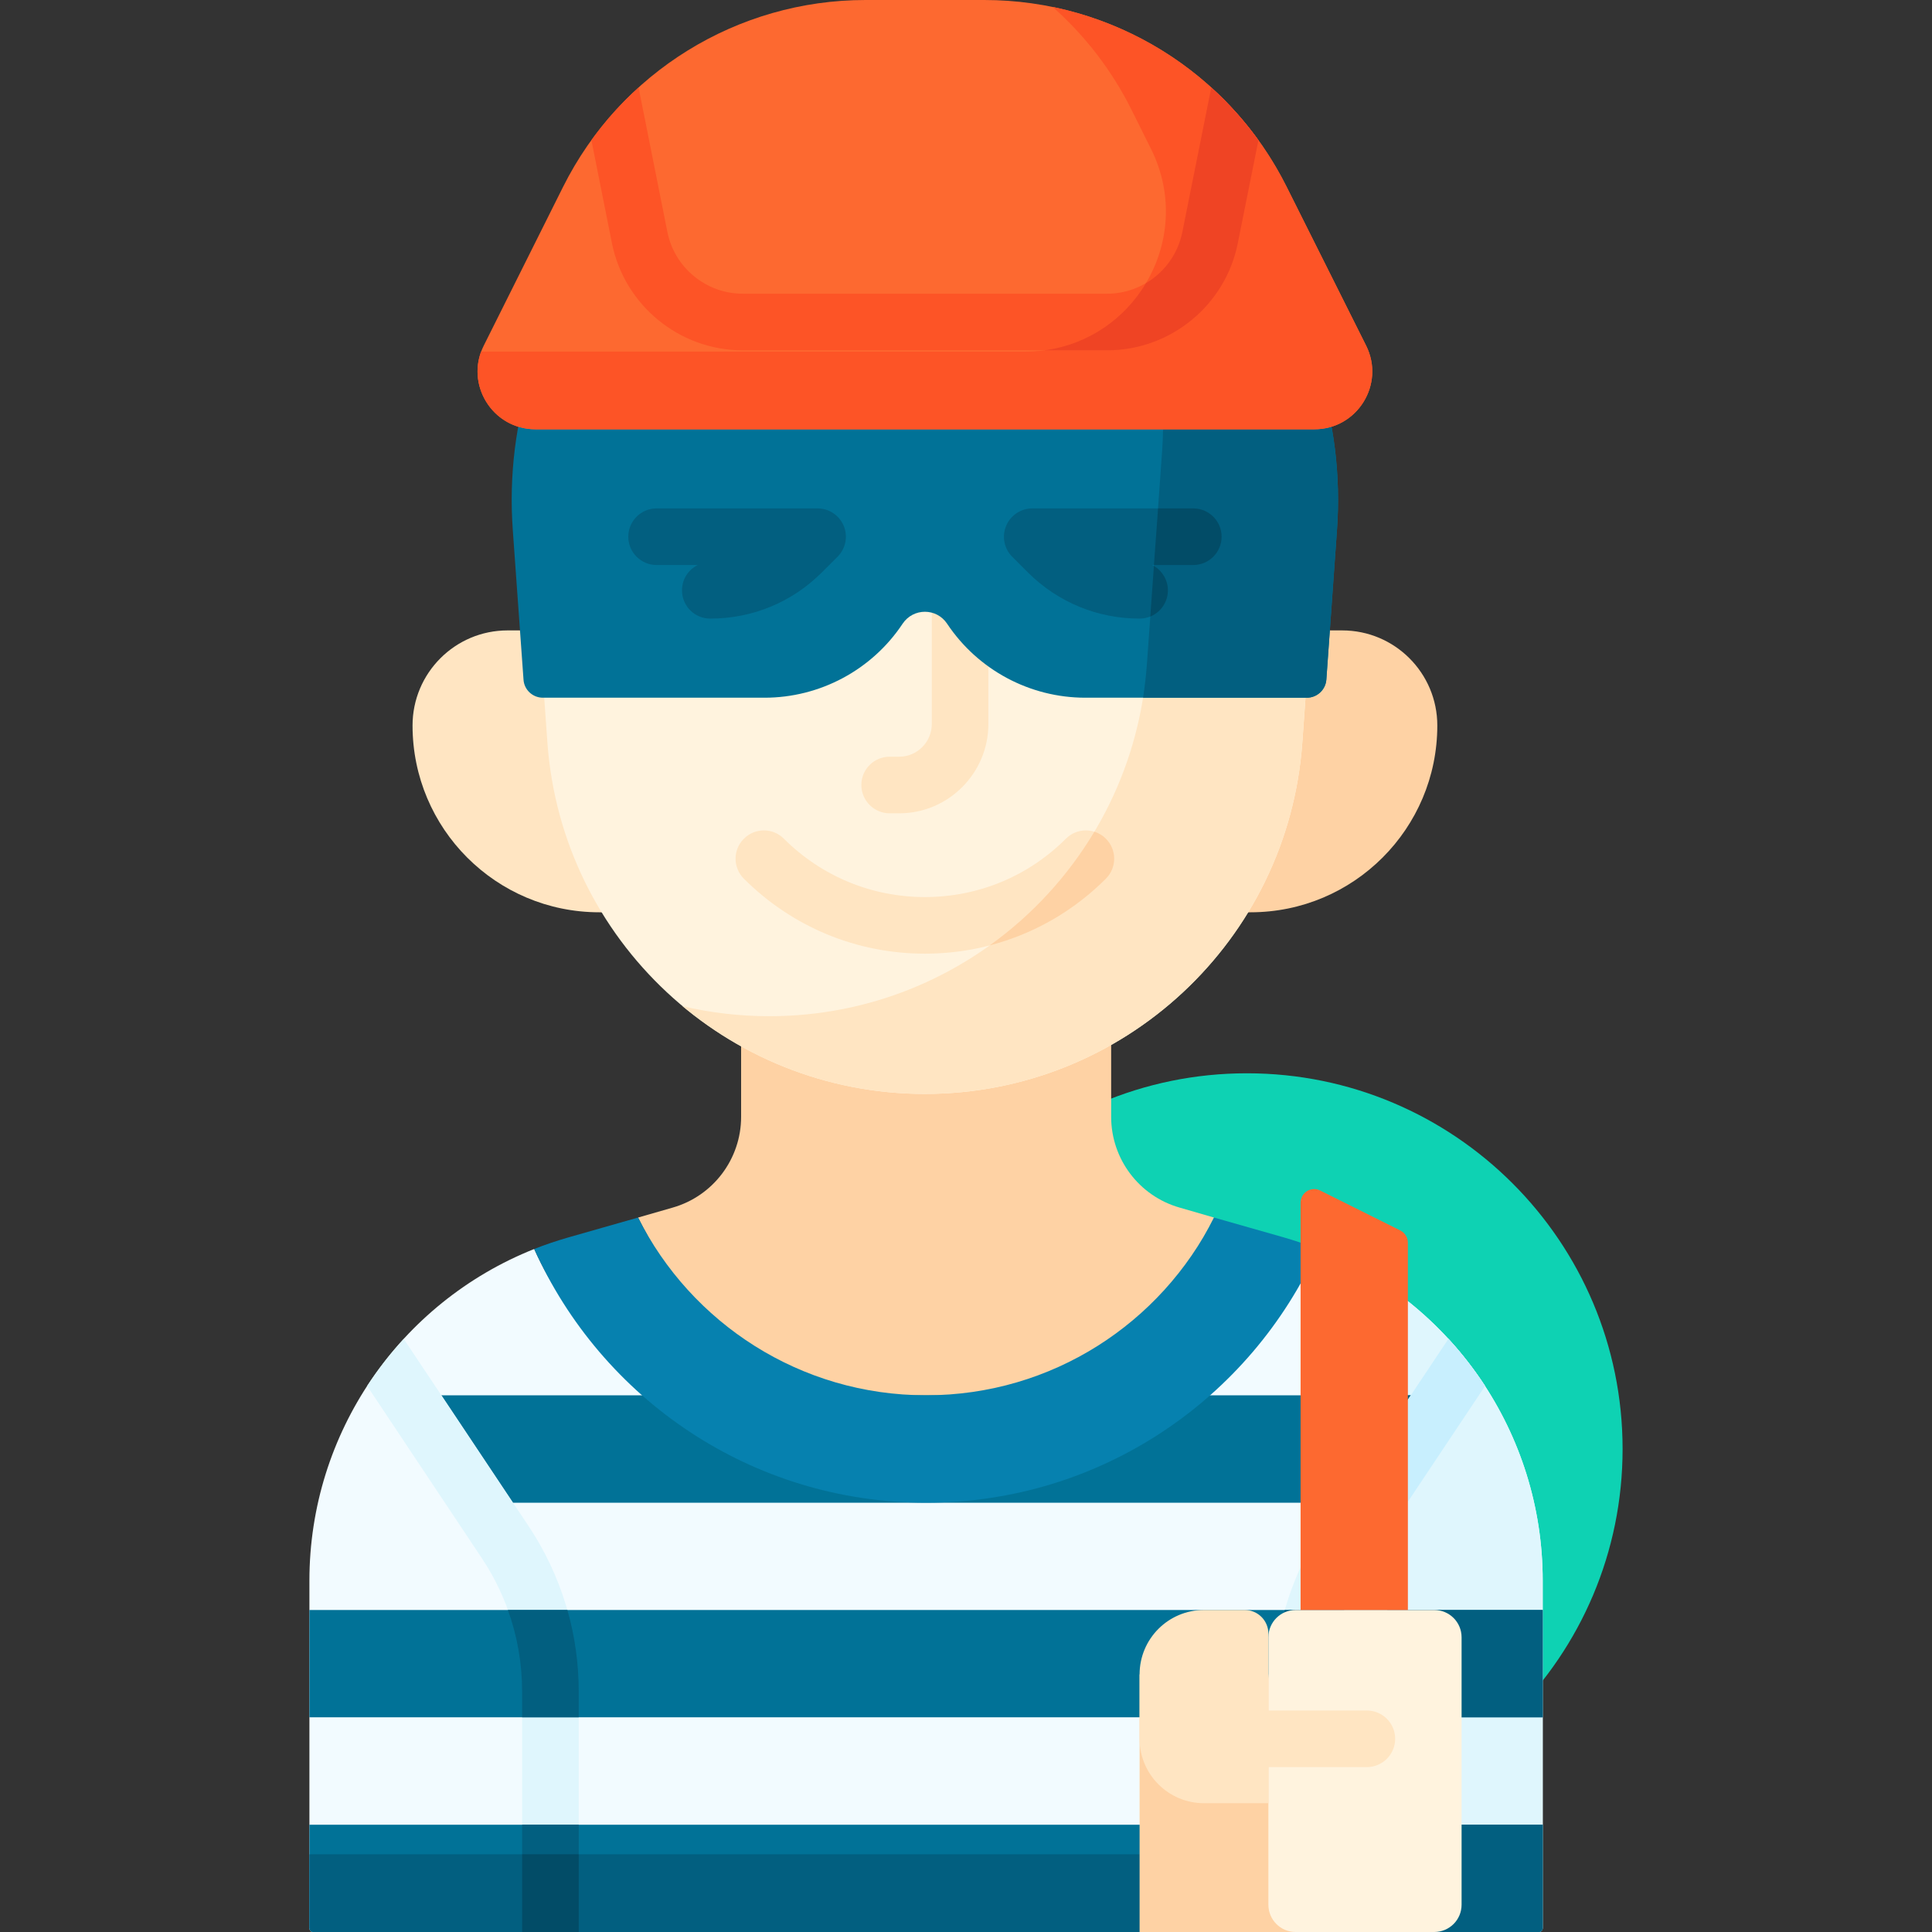 <?xml version="1.0" encoding="UTF-8"?>
<svg xmlns="http://www.w3.org/2000/svg" xmlns:xlink="http://www.w3.org/1999/xlink" width="60pt" height="60pt" viewBox="0 0 60 60" version="1.1">
<rect x="0" y="0" width="60" height="60" fill="#333333" stroke="none"/>
<g id="surface1">
<path style=" stroke:none;fill-rule:nonzero;fill:rgb(5.49%,82.353%,70.196%);fill-opacity:1;" d="M 50.391 45 C 50.391 51.441 45.168 56.668 38.723 56.668 C 32.281 56.668 27.059 51.441 27.059 45 C 27.059 38.559 32.281 33.332 38.723 33.332 C 45.168 33.332 50.391 38.559 50.391 45 Z M 50.391 45 "/>
<path style=" stroke:none;fill-rule:nonzero;fill:rgb(99.608%,82.353%,64.314%);fill-opacity:1;" d="M 28.762 45 C 32.676 45 36.062 41.086 37.703 37.812 L 36.637 37.504 C 35.375 37.145 34.508 35.992 34.508 34.684 L 34.508 31.289 C 32.867 32.41 30.887 33.066 28.762 33.066 C 26.633 33.066 24.652 32.41 23.016 31.289 L 23.016 34.684 C 23.016 35.992 22.148 37.145 20.887 37.504 L 19.816 37.812 C 21.461 41.086 24.848 45 28.762 45 Z M 28.762 45 "/>
<path style=" stroke:none;fill-rule:nonzero;fill:rgb(94.902%,98.431%,100%);fill-opacity:1;" d="M 40.93 38.789 C 38.844 43.434 34.18 45 28.762 45 C 23.34 45 18.676 43.434 16.59 38.789 C 12.41 40.453 9.609 44.512 9.609 49.086 L 9.609 59.879 C 9.609 59.945 9.664 60 9.73 60 L 47.789 60 C 47.859 60 47.91 59.945 47.91 59.879 L 47.91 49.086 C 47.91 44.512 45.109 40.453 40.93 38.789 Z M 40.93 38.789 "/>
<path style=" stroke:none;fill-rule:nonzero;fill:rgb(87.451%,96.471%,99.216%);fill-opacity:1;" d="M 40.93 38.789 C 40.805 39.07 40.672 39.336 40.527 39.594 C 42.137 41.535 43.082 44.016 43.082 46.672 L 43.082 50.875 C 43.082 54.582 40.078 57.586 36.371 57.586 L 9.609 57.586 L 9.609 59.879 C 9.609 59.945 9.664 60 9.73 60 L 47.789 60 C 47.855 60 47.91 59.945 47.91 59.879 L 47.91 49.086 C 47.91 44.512 45.109 40.453 40.93 38.789 Z M 40.93 38.789 "/>
<path style=" stroke:none;fill-rule:nonzero;fill:rgb(0.392%,44.706%,59.216%);fill-opacity:1;" d="M 44.871 43.332 L 12.648 43.332 L 14.871 46.668 L 42.648 46.668 Z M 44.871 43.332 "/>
<path style=" stroke:none;fill-rule:nonzero;fill:rgb(0.784%,37.255%,50.196%);fill-opacity:1;" d="M 43.066 46.043 L 44.871 43.332 L 42.57 43.332 C 42.844 44.199 43.012 45.109 43.066 46.043 Z M 43.066 46.043 "/>
<path style=" stroke:none;fill-rule:nonzero;fill:rgb(87.451%,96.471%,99.216%);fill-opacity:1;" d="M 46.121 43.043 L 42.566 48.375 C 41.742 49.613 41.305 51.051 41.305 52.539 L 41.305 60 L 39.547 60 L 39.547 52.539 C 39.547 50.703 40.086 48.926 41.102 47.398 L 44.98 41.578 C 45.402 42.035 45.781 42.523 46.121 43.043 Z M 17.973 60 L 17.973 52.539 C 17.973 50.703 17.434 48.926 16.418 47.398 L 12.539 41.582 C 12.121 42.035 11.738 42.527 11.402 43.043 L 14.953 48.375 C 15.781 49.609 16.215 51.051 16.215 52.539 L 16.215 60 Z M 17.973 60 "/>
<path style=" stroke:none;fill-rule:nonzero;fill:rgb(87.451%,96.471%,99.216%);fill-opacity:1;" d="M 13.707 43.332 L 12.648 43.332 L 14.871 46.668 L 15.93 46.668 Z M 13.707 43.332 "/>
<path style=" stroke:none;fill-rule:nonzero;fill:rgb(78.431%,93.725%,99.608%);fill-opacity:1;" d="M 39.547 56.789 L 39.547 60 L 41.305 60 L 41.305 55.426 C 40.801 55.969 40.207 56.434 39.547 56.789 Z M 39.547 56.789 "/>
<path style=" stroke:none;fill-rule:nonzero;fill:rgb(78.431%,93.725%,99.608%);fill-opacity:1;" d="M 44.984 41.578 L 42.906 44.695 C 43.023 45.34 43.082 46 43.082 46.672 L 43.082 47.598 L 46.121 43.043 C 45.785 42.531 45.406 42.039 44.984 41.578 Z M 44.984 41.578 "/>
<path style=" stroke:none;fill-rule:nonzero;fill:rgb(2.353%,50.588%,68.627%);fill-opacity:1;" d="M 28.762 46.668 C 34.18 46.668 38.844 43.434 40.93 38.789 C 40.586 38.652 40.234 38.535 39.875 38.43 L 37.703 37.812 C 36.062 41.086 32.676 43.332 28.762 43.332 C 24.848 43.332 21.461 41.086 19.816 37.812 L 17.648 38.43 C 17.285 38.535 16.934 38.652 16.59 38.789 C 18.676 43.434 23.34 46.668 28.762 46.668 Z M 28.762 46.668 "/>
<path style=" stroke:none;fill-rule:nonzero;fill:rgb(0.392%,44.706%,59.216%);fill-opacity:1;" d="M 47.91 59.879 L 47.91 56.668 L 9.609 56.668 L 9.609 59.879 C 9.609 59.945 9.664 60 9.73 60 L 47.789 60 C 47.859 60 47.91 59.945 47.91 59.879 Z M 47.91 59.879 "/>
<path style=" stroke:none;fill-rule:nonzero;fill:rgb(0.784%,37.255%,50.196%);fill-opacity:1;" d="M 36.371 57.586 L 9.609 57.586 L 9.609 59.879 C 9.609 59.945 9.664 60 9.73 60 L 47.789 60 C 47.855 60 47.91 59.945 47.91 59.879 L 47.91 56.668 L 39.762 56.668 C 38.766 57.25 37.609 57.586 36.371 57.586 Z M 36.371 57.586 "/>
<path style=" stroke:none;fill-rule:nonzero;fill:rgb(0.784%,29.804%,40.392%);fill-opacity:1;" d="M 39.547 56.668 L 41.305 56.668 L 41.305 60 L 39.547 60 Z M 39.547 56.668 "/>
<path style=" stroke:none;fill-rule:nonzero;fill:rgb(0.784%,37.255%,50.196%);fill-opacity:1;" d="M 16.215 56.668 L 17.973 56.668 L 17.973 60 L 16.215 60 Z M 16.215 56.668 "/>
<path style=" stroke:none;fill-rule:nonzero;fill:rgb(0.784%,29.804%,40.392%);fill-opacity:1;" d="M 16.215 57.586 L 17.973 57.586 L 17.973 60 L 16.215 60 Z M 16.215 57.586 "/>
<path style=" stroke:none;fill-rule:nonzero;fill:rgb(0.392%,44.706%,59.216%);fill-opacity:1;" d="M 9.609 50 L 47.91 50 L 47.91 53.332 L 9.609 53.332 Z M 9.609 50 "/>
<path style=" stroke:none;fill-rule:nonzero;fill:rgb(0.784%,37.255%,50.196%);fill-opacity:1;" d="M 39.898 50 C 39.668 50.82 39.547 51.672 39.547 52.539 L 39.547 53.332 L 41.305 53.332 L 41.305 52.539 C 41.305 51.664 41.453 50.809 41.746 50 Z M 39.898 50 "/>
<path style=" stroke:none;fill-rule:nonzero;fill:rgb(0.784%,37.255%,50.196%);fill-opacity:1;" d="M 16.215 52.539 L 16.215 53.332 L 17.973 53.332 L 17.973 52.539 C 17.973 51.672 17.855 50.82 17.621 50 L 15.773 50 C 16.066 50.809 16.215 51.664 16.215 52.539 Z M 16.215 52.539 "/>
<path style=" stroke:none;fill-rule:nonzero;fill:rgb(0.784%,37.255%,50.196%);fill-opacity:1;" d="M 43.082 50.875 C 43.082 51.742 42.918 52.57 42.617 53.332 L 47.91 53.332 L 47.91 50 L 43.082 50 Z M 43.082 50.875 "/>
<path style=" stroke:none;fill-rule:nonzero;fill:rgb(100%,89.804%,76.078%);fill-opacity:1;" d="M 18.164 19.578 L 15.762 19.578 C 14.133 19.578 12.812 20.902 12.812 22.531 C 12.812 25.734 15.406 28.332 18.613 28.332 L 18.723 28.332 Z M 18.164 19.578 "/>
<path style=" stroke:none;fill-rule:nonzero;fill:rgb(99.608%,82.353%,64.314%);fill-opacity:1;" d="M 41.684 19.578 L 39.281 19.578 L 38.723 28.332 L 38.836 28.332 C 42.039 28.332 44.637 25.734 44.637 22.531 C 44.637 20.902 43.316 19.578 41.684 19.578 Z M 41.684 19.578 "/>
<path style=" stroke:none;fill-rule:nonzero;fill:rgb(100%,95.294%,87.059%);fill-opacity:1;" d="M 28.723 33.973 C 22.559 33.973 17.441 29.207 17 23.059 L 16.527 16.43 C 16.023 9.352 21.629 3.332 28.723 3.332 C 35.82 3.332 41.426 9.355 40.918 16.434 L 40.445 23.059 C 40.004 29.211 34.887 33.973 28.723 33.973 Z M 28.723 33.973 "/>
<path style=" stroke:none;fill-rule:nonzero;fill:rgb(100%,89.804%,76.078%);fill-opacity:1;" d="M 31.637 3.684 C 34.594 6.105 36.387 9.879 36.09 14.016 L 35.617 20.645 C 35.176 26.793 30.059 31.559 23.895 31.559 C 22.969 31.559 22.062 31.453 21.195 31.246 C 23.242 32.953 25.871 33.973 28.723 33.973 C 34.891 33.973 40.008 29.211 40.445 23.059 L 40.918 16.434 C 41.352 10.355 37.285 5.062 31.637 3.684 Z M 31.637 3.684 "/>
<path style=" stroke:none;fill-rule:nonzero;fill:rgb(99.608%,82.353%,64.314%);fill-opacity:1;" d="M 40.449 60 L 35.391 60 L 35.391 52 L 39.391 52 Z M 40.449 60 "/>
<path style=" stroke:none;fill-rule:nonzero;fill:rgb(100%,95.294%,87.059%);fill-opacity:1;" d="M 44.543 60 L 40.238 60 C 39.77 60 39.391 59.621 39.391 59.152 L 39.391 50.848 C 39.391 50.379 39.77 50 40.238 50 L 44.543 50 C 45.012 50 45.391 50.379 45.391 50.848 L 45.391 59.152 C 45.391 59.621 45.012 60 44.543 60 Z M 44.543 60 "/>
<path style=" stroke:none;fill-rule:nonzero;fill:rgb(100%,89.804%,76.078%);fill-opacity:1;" d="M 39.391 56 L 37.391 56 C 36.285 56 35.391 55.105 35.391 54 L 35.391 52 C 35.391 50.895 36.285 50 37.391 50 L 38.656 50 C 39.062 50 39.391 50.328 39.391 50.734 Z M 39.391 56 "/>
<path style=" stroke:none;fill-rule:nonzero;fill:rgb(99.216%,41.176%,18.824%);fill-opacity:1;" d="M 43.723 50 L 40.391 50 L 40.391 37.352 C 40.391 37.035 40.723 36.832 41 36.973 L 43.492 38.215 C 43.633 38.289 43.723 38.434 43.723 38.594 Z M 43.723 50 "/>
<path style=" stroke:none;fill-rule:nonzero;fill:rgb(100%,89.804%,76.078%);fill-opacity:1;" d="M 42.449 54.879 L 39.391 54.879 C 38.906 54.879 38.512 54.484 38.512 54 C 38.512 53.516 38.906 53.121 39.391 53.121 L 42.449 53.121 C 42.934 53.121 43.328 53.516 43.328 54 C 43.328 54.484 42.934 54.879 42.449 54.879 Z M 42.449 54.879 "/>
<path style=" stroke:none;fill-rule:nonzero;fill:rgb(100%,89.804%,76.078%);fill-opacity:1;" d="M 27.926 25.258 L 27.629 25.258 C 27.145 25.258 26.75 24.863 26.75 24.379 C 26.75 23.891 27.145 23.5 27.629 23.5 L 27.926 23.5 C 28.484 23.5 28.938 23.043 28.938 22.484 L 28.938 18.332 C 28.938 17.848 29.332 17.453 29.816 17.453 C 30.305 17.453 30.695 17.848 30.695 18.332 L 30.695 22.484 C 30.695 24.012 29.453 25.258 27.926 25.258 Z M 27.926 25.258 "/>
<path style=" stroke:none;fill-rule:nonzero;fill:rgb(100%,89.804%,76.078%);fill-opacity:1;" d="M 28.723 29.617 C 26.602 29.617 24.605 28.789 23.102 27.289 C 22.758 26.945 22.758 26.387 23.102 26.047 C 23.445 25.703 24.004 25.703 24.344 26.047 C 25.516 27.215 27.07 27.859 28.723 27.859 C 30.379 27.859 31.934 27.215 33.102 26.047 C 33.445 25.703 34 25.703 34.344 26.047 C 34.688 26.387 34.688 26.945 34.344 27.289 C 32.844 28.789 30.848 29.617 28.723 29.617 Z M 28.723 29.617 "/>
<path style=" stroke:none;fill-rule:nonzero;fill:rgb(99.608%,82.353%,64.314%);fill-opacity:1;" d="M 34.344 27.289 C 34.688 26.945 34.688 26.387 34.344 26.047 C 34.242 25.941 34.117 25.871 33.988 25.828 C 33.156 27.219 32.047 28.422 30.738 29.359 C 32.09 29.008 33.332 28.301 34.344 27.289 Z M 34.344 27.289 "/>
<path style=" stroke:none;fill-rule:nonzero;fill:rgb(0.392%,44.706%,59.216%);fill-opacity:1;" d="M 16.543 11.496 C 16.016 13.07 15.801 14.754 15.926 16.473 L 16.258 21.105 C 16.277 21.422 16.543 21.668 16.859 21.668 L 23.742 21.668 C 25.465 21.668 27.078 20.805 28.031 19.371 C 28.363 18.875 29.086 18.875 29.414 19.371 C 30.371 20.805 31.98 21.668 33.707 21.668 L 40.586 21.668 C 40.902 21.668 41.168 21.422 41.191 21.105 L 41.52 16.477 C 41.645 14.754 41.43 13.07 40.906 11.496 Z M 16.543 11.496 "/>
<path style=" stroke:none;fill-rule:nonzero;fill:rgb(0.784%,37.255%,50.196%);fill-opacity:1;" d="M 40.906 11.496 L 36.012 11.496 C 36.121 12.312 36.152 13.156 36.09 14.016 L 35.617 20.645 C 35.59 20.988 35.551 21.332 35.5 21.668 L 40.586 21.668 C 40.902 21.668 41.168 21.422 41.191 21.105 L 41.52 16.477 C 41.645 14.754 41.43 13.07 40.906 11.496 Z M 40.906 11.496 "/>
<path style=" stroke:none;fill-rule:nonzero;fill:rgb(99.216%,41.176%,18.824%);fill-opacity:1;" d="M 40.82 13.332 L 16.629 13.332 C 15.293 13.332 14.426 11.93 15.023 10.734 L 17.488 5.801 C 19.266 2.246 22.902 0 26.879 0 L 30.57 0 C 34.547 0 38.18 2.246 39.957 5.801 L 42.426 10.734 C 43.023 11.93 42.152 13.332 40.82 13.332 Z M 40.82 13.332 "/>
<path style=" stroke:none;fill-rule:nonzero;fill:rgb(99.216%,32.941%,14.902%);fill-opacity:1;" d="M 42.426 10.734 L 39.957 5.801 C 38.504 2.891 35.805 0.859 32.691 0.215 C 33.684 1.094 34.516 2.164 35.129 3.387 L 35.742 4.617 C 37.191 7.512 35.086 10.918 31.848 10.918 L 14.941 10.918 C 14.516 12.066 15.363 13.332 16.629 13.332 L 40.82 13.332 C 42.152 13.332 43.023 11.93 42.426 10.734 Z M 42.426 10.734 "/>
<path style=" stroke:none;fill-rule:nonzero;fill:rgb(99.216%,32.941%,14.902%);fill-opacity:1;" d="M 19.004 7.551 C 19.391 9.48 21.098 10.879 23.062 10.879 L 34.383 10.879 C 36.352 10.879 38.059 9.48 38.441 7.551 L 39.082 4.355 C 38.648 3.754 38.156 3.207 37.617 2.719 L 36.719 7.207 C 36.496 8.316 35.516 9.121 34.383 9.121 L 23.062 9.121 C 21.934 9.121 20.949 8.316 20.727 7.207 L 19.832 2.719 C 19.289 3.207 18.797 3.754 18.367 4.355 Z M 19.004 7.551 "/>
<path style=" stroke:none;fill-rule:nonzero;fill:rgb(93.725%,26.667%,14.118%);fill-opacity:1;" d="M 34.383 10.879 C 36.352 10.879 38.059 9.48 38.441 7.551 L 39.082 4.355 C 38.648 3.754 38.156 3.207 37.617 2.719 L 36.719 7.207 C 36.582 7.887 36.16 8.457 35.59 8.793 C 34.941 9.883 33.82 10.695 32.441 10.879 Z M 34.383 10.879 "/>
<path style=" stroke:none;fill-rule:nonzero;fill:rgb(0.784%,37.255%,50.196%);fill-opacity:1;" d="M 22.059 19.211 C 21.57 19.211 21.18 18.82 21.18 18.332 C 21.18 17.988 21.379 17.691 21.668 17.547 L 20.391 17.547 C 19.906 17.547 19.512 17.152 19.512 16.668 C 19.512 16.184 19.906 15.789 20.391 15.789 L 25.391 15.789 C 25.746 15.789 26.066 16.004 26.203 16.332 C 26.34 16.66 26.262 17.039 26.012 17.289 L 25.523 17.777 C 24.598 18.703 23.367 19.211 22.059 19.211 Z M 22.059 19.211 "/>
<path style=" stroke:none;fill-rule:nonzero;fill:rgb(0.784%,37.255%,50.196%);fill-opacity:1;" d="M 35.391 19.211 C 34.082 19.211 32.852 18.703 31.922 17.777 L 31.434 17.289 C 31.184 17.039 31.109 16.66 31.246 16.332 C 31.383 16.004 31.703 15.789 32.059 15.789 L 37.059 15.789 C 37.543 15.789 37.938 16.184 37.938 16.668 C 37.938 17.152 37.543 17.547 37.059 17.547 L 35.781 17.547 C 36.07 17.691 36.27 17.988 36.27 18.332 C 36.27 18.82 35.875 19.211 35.391 19.211 Z M 35.391 19.211 "/>
<path style=" stroke:none;fill-rule:nonzero;fill:rgb(0.784%,29.804%,40.392%);fill-opacity:1;" d="M 36.27 18.332 C 36.27 18.012 36.094 17.73 35.836 17.574 L 35.723 19.148 C 36.043 19.016 36.27 18.703 36.27 18.332 Z M 36.27 18.332 "/>
<path style=" stroke:none;fill-rule:nonzero;fill:rgb(0.784%,29.804%,40.392%);fill-opacity:1;" d="M 37.059 15.789 L 35.965 15.789 L 35.836 17.547 L 37.059 17.547 C 37.543 17.547 37.938 17.152 37.938 16.668 C 37.938 16.184 37.543 15.789 37.059 15.789 Z M 37.059 15.789 "/>
</g>
</svg>
